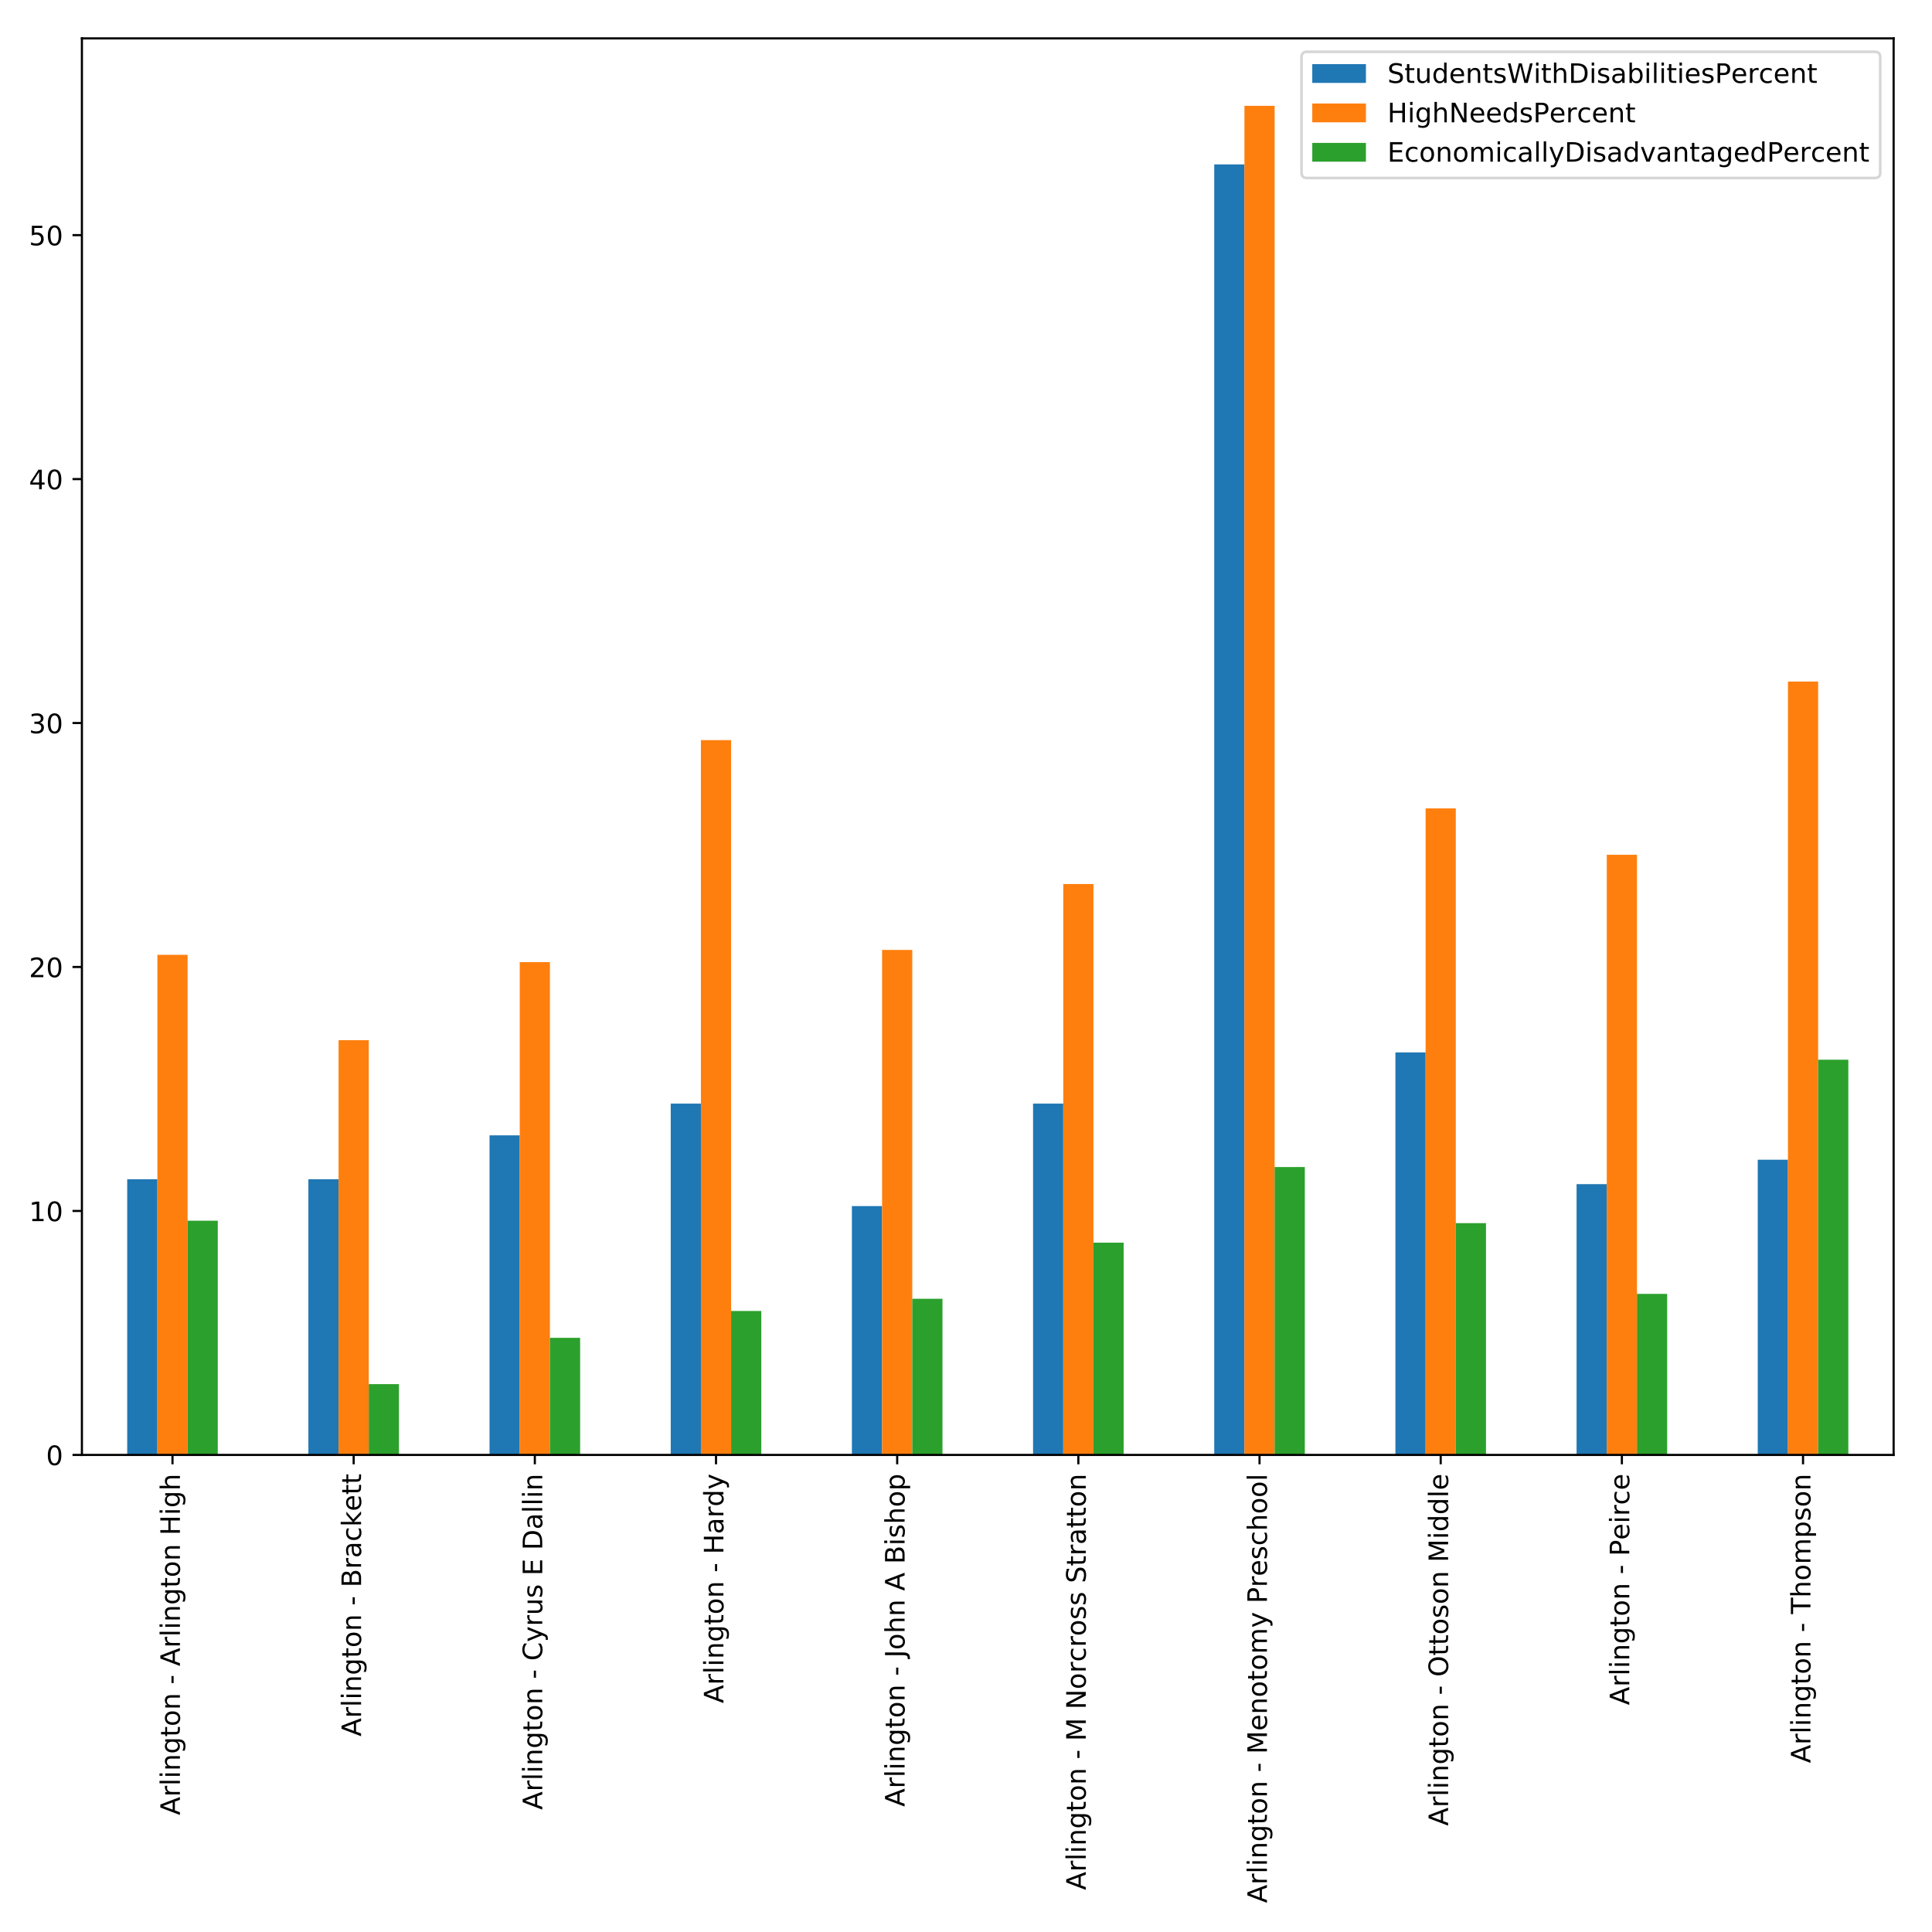 <?xml version="1.0" encoding="utf-8" standalone="no"?>
<!DOCTYPE svg PUBLIC "-//W3C//DTD SVG 1.1//EN"
  "http://www.w3.org/Graphics/SVG/1.1/DTD/svg11.dtd">
<!-- Created with matplotlib (http://matplotlib.org/) -->
<svg height="720pt" version="1.1" viewBox="0 0 720 720" width="720pt" xmlns="http://www.w3.org/2000/svg" xmlns:xlink="http://www.w3.org/1999/xlink">
 <defs>
  <style type="text/css">
*{stroke-linecap:butt;stroke-linejoin:round;}
  </style>
 </defs>
 <g id="figure_1">
  <g id="patch_1">
   <path d="M 0 720 
L 720 720 
L 720 0 
L 0 0 
z
" style="fill:#ffffff;"/>
  </g>
  <g id="axes_1">
   <g id="patch_2">
    <path d="M 30.525 542.202 
L 705.7 542.202 
L 705.7 14.3 
L 30.525 14.3 
z
" style="fill:#ffffff;"/>
   </g>
   <g id="patch_3">
    <path clip-path="url(#pf869b3a98c)" d="M 47.404 542.202 
L 58.657 542.202 
L 58.657 439.467 
L 47.404 439.467 
z
" style="fill:#1f77b4;"/>
   </g>
   <g id="patch_4">
    <path clip-path="url(#pf869b3a98c)" d="M 114.922 542.202 
L 126.175 542.202 
L 126.175 439.467 
L 114.922 439.467 
z
" style="fill:#1f77b4;"/>
   </g>
   <g id="patch_5">
    <path clip-path="url(#pf869b3a98c)" d="M 182.439 542.202 
L 193.692 542.202 
L 193.692 423.102 
L 182.439 423.102 
z
" style="fill:#1f77b4;"/>
   </g>
   <g id="patch_6">
    <path clip-path="url(#pf869b3a98c)" d="M 249.957 542.202 
L 261.21 542.202 
L 261.21 411.283 
L 249.957 411.283 
z
" style="fill:#1f77b4;"/>
   </g>
   <g id="patch_7">
    <path clip-path="url(#pf869b3a98c)" d="M 317.474 542.202 
L 328.727 542.202 
L 328.727 449.468 
L 317.474 449.468 
z
" style="fill:#1f77b4;"/>
   </g>
   <g id="patch_8">
    <path clip-path="url(#pf869b3a98c)" d="M 384.992 542.202 
L 396.245 542.202 
L 396.245 411.283 
L 384.992 411.283 
z
" style="fill:#1f77b4;"/>
   </g>
   <g id="patch_9">
    <path clip-path="url(#pf869b3a98c)" d="M 452.509 542.202 
L 463.762 542.202 
L 463.762 61.258 
L 452.509 61.258 
z
" style="fill:#1f77b4;"/>
   </g>
   <g id="patch_10">
    <path clip-path="url(#pf869b3a98c)" d="M 520.027 542.202 
L 531.28 542.202 
L 531.28 392.191 
L 520.027 392.191 
z
" style="fill:#1f77b4;"/>
   </g>
   <g id="patch_11">
    <path clip-path="url(#pf869b3a98c)" d="M 587.544 542.202 
L 598.797 542.202 
L 598.797 441.285 
L 587.544 441.285 
z
" style="fill:#1f77b4;"/>
   </g>
   <g id="patch_12">
    <path clip-path="url(#pf869b3a98c)" d="M 655.062 542.202 
L 666.315 542.202 
L 666.315 432.194 
L 655.062 432.194 
z
" style="fill:#1f77b4;"/>
   </g>
   <g id="patch_13">
    <path clip-path="url(#pf869b3a98c)" d="M 58.657 542.202 
L 69.91 542.202 
L 69.91 355.825 
L 58.657 355.825 
z
" style="fill:#ff7f0e;"/>
   </g>
   <g id="patch_14">
    <path clip-path="url(#pf869b3a98c)" d="M 126.175 542.202 
L 137.428 542.202 
L 137.428 387.645 
L 126.175 387.645 
z
" style="fill:#ff7f0e;"/>
   </g>
   <g id="patch_15">
    <path clip-path="url(#pf869b3a98c)" d="M 193.692 542.202 
L 204.945 542.202 
L 204.945 358.552 
L 193.692 358.552 
z
" style="fill:#ff7f0e;"/>
   </g>
   <g id="patch_16">
    <path clip-path="url(#pf869b3a98c)" d="M 261.21 542.202 
L 272.463 542.202 
L 272.463 275.819 
L 261.21 275.819 
z
" style="fill:#ff7f0e;"/>
   </g>
   <g id="patch_17">
    <path clip-path="url(#pf869b3a98c)" d="M 328.727 542.202 
L 339.98 542.202 
L 339.98 354.006 
L 328.727 354.006 
z
" style="fill:#ff7f0e;"/>
   </g>
   <g id="patch_18">
    <path clip-path="url(#pf869b3a98c)" d="M 396.245 542.202 
L 407.498 542.202 
L 407.498 329.459 
L 396.245 329.459 
z
" style="fill:#ff7f0e;"/>
   </g>
   <g id="patch_19">
    <path clip-path="url(#pf869b3a98c)" d="M 463.762 542.202 
L 475.015 542.202 
L 475.015 39.438 
L 463.762 39.438 
z
" style="fill:#ff7f0e;"/>
   </g>
   <g id="patch_20">
    <path clip-path="url(#pf869b3a98c)" d="M 531.28 542.202 
L 542.533 542.202 
L 542.533 301.275 
L 531.28 301.275 
z
" style="fill:#ff7f0e;"/>
   </g>
   <g id="patch_21">
    <path clip-path="url(#pf869b3a98c)" d="M 598.797 542.202 
L 610.05 542.202 
L 610.05 318.549 
L 598.797 318.549 
z
" style="fill:#ff7f0e;"/>
   </g>
   <g id="patch_22">
    <path clip-path="url(#pf869b3a98c)" d="M 666.315 542.202 
L 677.568 542.202 
L 677.568 253.999 
L 666.315 253.999 
z
" style="fill:#ff7f0e;"/>
   </g>
   <g id="patch_23">
    <path clip-path="url(#pf869b3a98c)" d="M 69.91 542.202 
L 81.163 542.202 
L 81.163 454.923 
L 69.91 454.923 
z
" style="fill:#2ca02c;"/>
   </g>
   <g id="patch_24">
    <path clip-path="url(#pf869b3a98c)" d="M 137.428 542.202 
L 148.681 542.202 
L 148.681 515.836 
L 137.428 515.836 
z
" style="fill:#2ca02c;"/>
   </g>
   <g id="patch_25">
    <path clip-path="url(#pf869b3a98c)" d="M 204.945 542.202 
L 216.198 542.202 
L 216.198 498.562 
L 204.945 498.562 
z
" style="fill:#2ca02c;"/>
   </g>
   <g id="patch_26">
    <path clip-path="url(#pf869b3a98c)" d="M 272.463 542.202 
L 283.716 542.202 
L 283.716 488.561 
L 272.463 488.561 
z
" style="fill:#2ca02c;"/>
   </g>
   <g id="patch_27">
    <path clip-path="url(#pf869b3a98c)" d="M 339.98 542.202 
L 351.233 542.202 
L 351.233 484.016 
L 339.98 484.016 
z
" style="fill:#2ca02c;"/>
   </g>
   <g id="patch_28">
    <path clip-path="url(#pf869b3a98c)" d="M 407.498 542.202 
L 418.751 542.202 
L 418.751 463.105 
L 407.498 463.105 
z
" style="fill:#2ca02c;"/>
   </g>
   <g id="patch_29">
    <path clip-path="url(#pf869b3a98c)" d="M 475.015 542.202 
L 486.268 542.202 
L 486.268 434.921 
L 475.015 434.921 
z
" style="fill:#2ca02c;"/>
   </g>
   <g id="patch_30">
    <path clip-path="url(#pf869b3a98c)" d="M 542.533 542.202 
L 553.786 542.202 
L 553.786 455.832 
L 542.533 455.832 
z
" style="fill:#2ca02c;"/>
   </g>
   <g id="patch_31">
    <path clip-path="url(#pf869b3a98c)" d="M 610.05 542.202 
L 621.303 542.202 
L 621.303 482.197 
L 610.05 482.197 
z
" style="fill:#2ca02c;"/>
   </g>
   <g id="patch_32">
    <path clip-path="url(#pf869b3a98c)" d="M 677.568 542.202 
L 688.821 542.202 
L 688.821 394.918 
L 677.568 394.918 
z
" style="fill:#2ca02c;"/>
   </g>
   <g id="matplotlib.axis_1">
    <g id="xtick_1">
     <g id="line2d_1">
      <defs>
       <path d="M 0 0 
L 0 3.5 
" id="m3680eef6d9" style="stroke:#000000;stroke-width:0.8;"/>
      </defs>
      <g>
       <use style="stroke:#000000;stroke-width:0.8;" x="64.284" xlink:href="#m3680eef6d9" y="542.202"/>
      </g>
     </g>
     <g id="text_1">
      <!-- Arlington - Arlington High -->
      <defs>
       <path d="M 34.188 63.188 
L 20.797 26.906 
L 47.609 26.906 
z
M 28.609 72.906 
L 39.797 72.906 
L 67.578 0 
L 57.328 0 
L 50.688 18.703 
L 17.828 18.703 
L 11.188 0 
L 0.781 0 
z
" id="DejaVuSans-41"/>
       <path d="M 41.109 46.297 
Q 39.594 47.172 37.812 47.578 
Q 36.031 48 33.891 48 
Q 26.266 48 22.188 43.047 
Q 18.109 38.094 18.109 28.812 
L 18.109 0 
L 9.078 0 
L 9.078 54.688 
L 18.109 54.688 
L 18.109 46.188 
Q 20.953 51.172 25.484 53.578 
Q 30.031 56 36.531 56 
Q 37.453 56 38.578 55.875 
Q 39.703 55.766 41.062 55.516 
z
" id="DejaVuSans-72"/>
       <path d="M 9.422 75.984 
L 18.406 75.984 
L 18.406 0 
L 9.422 0 
z
" id="DejaVuSans-6c"/>
       <path d="M 9.422 54.688 
L 18.406 54.688 
L 18.406 0 
L 9.422 0 
z
M 9.422 75.984 
L 18.406 75.984 
L 18.406 64.594 
L 9.422 64.594 
z
" id="DejaVuSans-69"/>
       <path d="M 54.891 33.016 
L 54.891 0 
L 45.906 0 
L 45.906 32.719 
Q 45.906 40.484 42.875 44.328 
Q 39.844 48.188 33.797 48.188 
Q 26.516 48.188 22.312 43.547 
Q 18.109 38.922 18.109 30.906 
L 18.109 0 
L 9.078 0 
L 9.078 54.688 
L 18.109 54.688 
L 18.109 46.188 
Q 21.344 51.125 25.703 53.562 
Q 30.078 56 35.797 56 
Q 45.219 56 50.047 50.172 
Q 54.891 44.344 54.891 33.016 
z
" id="DejaVuSans-6e"/>
       <path d="M 45.406 27.984 
Q 45.406 37.75 41.375 43.109 
Q 37.359 48.484 30.078 48.484 
Q 22.859 48.484 18.828 43.109 
Q 14.797 37.75 14.797 27.984 
Q 14.797 18.266 18.828 12.891 
Q 22.859 7.516 30.078 7.516 
Q 37.359 7.516 41.375 12.891 
Q 45.406 18.266 45.406 27.984 
z
M 54.391 6.781 
Q 54.391 -7.172 48.188 -13.984 
Q 42 -20.797 29.203 -20.797 
Q 24.469 -20.797 20.266 -20.094 
Q 16.062 -19.391 12.109 -17.922 
L 12.109 -9.188 
Q 16.062 -11.328 19.922 -12.344 
Q 23.781 -13.375 27.781 -13.375 
Q 36.625 -13.375 41.016 -8.766 
Q 45.406 -4.156 45.406 5.172 
L 45.406 9.625 
Q 42.625 4.781 38.281 2.391 
Q 33.938 0 27.875 0 
Q 17.828 0 11.672 7.656 
Q 5.516 15.328 5.516 27.984 
Q 5.516 40.672 11.672 48.328 
Q 17.828 56 27.875 56 
Q 33.938 56 38.281 53.609 
Q 42.625 51.219 45.406 46.391 
L 45.406 54.688 
L 54.391 54.688 
z
" id="DejaVuSans-67"/>
       <path d="M 18.312 70.219 
L 18.312 54.688 
L 36.812 54.688 
L 36.812 47.703 
L 18.312 47.703 
L 18.312 18.016 
Q 18.312 11.328 20.141 9.422 
Q 21.969 7.516 27.594 7.516 
L 36.812 7.516 
L 36.812 0 
L 27.594 0 
Q 17.188 0 13.234 3.875 
Q 9.281 7.766 9.281 18.016 
L 9.281 47.703 
L 2.688 47.703 
L 2.688 54.688 
L 9.281 54.688 
L 9.281 70.219 
z
" id="DejaVuSans-74"/>
       <path d="M 30.609 48.391 
Q 23.391 48.391 19.188 42.75 
Q 14.984 37.109 14.984 27.297 
Q 14.984 17.484 19.156 11.844 
Q 23.344 6.203 30.609 6.203 
Q 37.797 6.203 41.984 11.859 
Q 46.188 17.531 46.188 27.297 
Q 46.188 37.016 41.984 42.703 
Q 37.797 48.391 30.609 48.391 
z
M 30.609 56 
Q 42.328 56 49.016 48.375 
Q 55.719 40.766 55.719 27.297 
Q 55.719 13.875 49.016 6.219 
Q 42.328 -1.422 30.609 -1.422 
Q 18.844 -1.422 12.172 6.219 
Q 5.516 13.875 5.516 27.297 
Q 5.516 40.766 12.172 48.375 
Q 18.844 56 30.609 56 
z
" id="DejaVuSans-6f"/>
       <path id="DejaVuSans-20"/>
       <path d="M 4.891 31.391 
L 31.203 31.391 
L 31.203 23.391 
L 4.891 23.391 
z
" id="DejaVuSans-2d"/>
       <path d="M 9.812 72.906 
L 19.672 72.906 
L 19.672 43.016 
L 55.516 43.016 
L 55.516 72.906 
L 65.375 72.906 
L 65.375 0 
L 55.516 0 
L 55.516 34.719 
L 19.672 34.719 
L 19.672 0 
L 9.812 0 
z
" id="DejaVuSans-48"/>
       <path d="M 54.891 33.016 
L 54.891 0 
L 45.906 0 
L 45.906 32.719 
Q 45.906 40.484 42.875 44.328 
Q 39.844 48.188 33.797 48.188 
Q 26.516 48.188 22.312 43.547 
Q 18.109 38.922 18.109 30.906 
L 18.109 0 
L 9.078 0 
L 9.078 75.984 
L 18.109 75.984 
L 18.109 46.188 
Q 21.344 51.125 25.703 53.562 
Q 30.078 56 35.797 56 
Q 45.219 56 50.047 50.172 
Q 54.891 44.344 54.891 33.016 
z
" id="DejaVuSans-68"/>
      </defs>
      <g transform="translate(67.043 676.469)rotate(-90)scale(0.1 -0.1)">
       <use xlink:href="#DejaVuSans-41"/>
       <use x="68.408" xlink:href="#DejaVuSans-72"/>
       <use x="109.521" xlink:href="#DejaVuSans-6c"/>
       <use x="137.305" xlink:href="#DejaVuSans-69"/>
       <use x="165.088" xlink:href="#DejaVuSans-6e"/>
       <use x="228.467" xlink:href="#DejaVuSans-67"/>
       <use x="291.943" xlink:href="#DejaVuSans-74"/>
       <use x="331.152" xlink:href="#DejaVuSans-6f"/>
       <use x="392.334" xlink:href="#DejaVuSans-6e"/>
       <use x="455.713" xlink:href="#DejaVuSans-20"/>
       <use x="487.5" xlink:href="#DejaVuSans-2d"/>
       <use x="523.584" xlink:href="#DejaVuSans-20"/>
       <use x="555.371" xlink:href="#DejaVuSans-41"/>
       <use x="623.779" xlink:href="#DejaVuSans-72"/>
       <use x="664.893" xlink:href="#DejaVuSans-6c"/>
       <use x="692.676" xlink:href="#DejaVuSans-69"/>
       <use x="720.459" xlink:href="#DejaVuSans-6e"/>
       <use x="783.838" xlink:href="#DejaVuSans-67"/>
       <use x="847.314" xlink:href="#DejaVuSans-74"/>
       <use x="886.523" xlink:href="#DejaVuSans-6f"/>
       <use x="947.705" xlink:href="#DejaVuSans-6e"/>
       <use x="1011.084" xlink:href="#DejaVuSans-20"/>
       <use x="1042.871" xlink:href="#DejaVuSans-48"/>
       <use x="1118.066" xlink:href="#DejaVuSans-69"/>
       <use x="1145.85" xlink:href="#DejaVuSans-67"/>
       <use x="1209.326" xlink:href="#DejaVuSans-68"/>
      </g>
     </g>
    </g>
    <g id="xtick_2">
     <g id="line2d_2">
      <g>
       <use style="stroke:#000000;stroke-width:0.8;" x="131.801" xlink:href="#m3680eef6d9" y="542.202"/>
      </g>
     </g>
     <g id="text_2">
      <!-- Arlington - Brackett -->
      <defs>
       <path d="M 19.672 34.812 
L 19.672 8.109 
L 35.5 8.109 
Q 43.453 8.109 47.281 11.406 
Q 51.125 14.703 51.125 21.484 
Q 51.125 28.328 47.281 31.562 
Q 43.453 34.812 35.5 34.812 
z
M 19.672 64.797 
L 19.672 42.828 
L 34.281 42.828 
Q 41.5 42.828 45.031 45.531 
Q 48.578 48.25 48.578 53.812 
Q 48.578 59.328 45.031 62.062 
Q 41.5 64.797 34.281 64.797 
z
M 9.812 72.906 
L 35.016 72.906 
Q 46.297 72.906 52.391 68.219 
Q 58.5 63.531 58.5 54.891 
Q 58.5 48.188 55.375 44.234 
Q 52.25 40.281 46.188 39.312 
Q 53.469 37.75 57.5 32.781 
Q 61.531 27.828 61.531 20.406 
Q 61.531 10.641 54.891 5.312 
Q 48.25 0 35.984 0 
L 9.812 0 
z
" id="DejaVuSans-42"/>
       <path d="M 34.281 27.484 
Q 23.391 27.484 19.188 25 
Q 14.984 22.516 14.984 16.5 
Q 14.984 11.719 18.141 8.906 
Q 21.297 6.109 26.703 6.109 
Q 34.188 6.109 38.703 11.406 
Q 43.219 16.703 43.219 25.484 
L 43.219 27.484 
z
M 52.203 31.203 
L 52.203 0 
L 43.219 0 
L 43.219 8.297 
Q 40.141 3.328 35.547 0.953 
Q 30.953 -1.422 24.312 -1.422 
Q 15.922 -1.422 10.953 3.297 
Q 6 8.016 6 15.922 
Q 6 25.141 12.172 29.828 
Q 18.359 34.516 30.609 34.516 
L 43.219 34.516 
L 43.219 35.406 
Q 43.219 41.609 39.141 45 
Q 35.062 48.391 27.688 48.391 
Q 23 48.391 18.547 47.266 
Q 14.109 46.141 10.016 43.891 
L 10.016 52.203 
Q 14.938 54.109 19.578 55.047 
Q 24.219 56 28.609 56 
Q 40.484 56 46.344 49.844 
Q 52.203 43.703 52.203 31.203 
z
" id="DejaVuSans-61"/>
       <path d="M 48.781 52.594 
L 48.781 44.188 
Q 44.969 46.297 41.141 47.344 
Q 37.312 48.391 33.406 48.391 
Q 24.656 48.391 19.812 42.844 
Q 14.984 37.312 14.984 27.297 
Q 14.984 17.281 19.812 11.734 
Q 24.656 6.203 33.406 6.203 
Q 37.312 6.203 41.141 7.25 
Q 44.969 8.297 48.781 10.406 
L 48.781 2.094 
Q 45.016 0.344 40.984 -0.531 
Q 36.969 -1.422 32.422 -1.422 
Q 20.062 -1.422 12.781 6.344 
Q 5.516 14.109 5.516 27.297 
Q 5.516 40.672 12.859 48.328 
Q 20.219 56 33.016 56 
Q 37.156 56 41.109 55.141 
Q 45.062 54.297 48.781 52.594 
z
" id="DejaVuSans-63"/>
       <path d="M 9.078 75.984 
L 18.109 75.984 
L 18.109 31.109 
L 44.922 54.688 
L 56.391 54.688 
L 27.391 29.109 
L 57.625 0 
L 45.906 0 
L 18.109 26.703 
L 18.109 0 
L 9.078 0 
z
" id="DejaVuSans-6b"/>
       <path d="M 56.203 29.594 
L 56.203 25.203 
L 14.891 25.203 
Q 15.484 15.922 20.484 11.062 
Q 25.484 6.203 34.422 6.203 
Q 39.594 6.203 44.453 7.469 
Q 49.312 8.734 54.109 11.281 
L 54.109 2.781 
Q 49.266 0.734 44.188 -0.344 
Q 39.109 -1.422 33.891 -1.422 
Q 20.797 -1.422 13.156 6.188 
Q 5.516 13.812 5.516 26.812 
Q 5.516 40.234 12.766 48.109 
Q 20.016 56 32.328 56 
Q 43.359 56 49.781 48.891 
Q 56.203 41.797 56.203 29.594 
z
M 47.219 32.234 
Q 47.125 39.594 43.094 43.984 
Q 39.062 48.391 32.422 48.391 
Q 24.906 48.391 20.391 44.141 
Q 15.875 39.891 15.188 32.172 
z
" id="DejaVuSans-65"/>
      </defs>
      <g transform="translate(134.561 647.114)rotate(-90)scale(0.1 -0.1)">
       <use xlink:href="#DejaVuSans-41"/>
       <use x="68.408" xlink:href="#DejaVuSans-72"/>
       <use x="109.521" xlink:href="#DejaVuSans-6c"/>
       <use x="137.305" xlink:href="#DejaVuSans-69"/>
       <use x="165.088" xlink:href="#DejaVuSans-6e"/>
       <use x="228.467" xlink:href="#DejaVuSans-67"/>
       <use x="291.943" xlink:href="#DejaVuSans-74"/>
       <use x="331.152" xlink:href="#DejaVuSans-6f"/>
       <use x="392.334" xlink:href="#DejaVuSans-6e"/>
       <use x="455.713" xlink:href="#DejaVuSans-20"/>
       <use x="487.5" xlink:href="#DejaVuSans-2d"/>
       <use x="523.584" xlink:href="#DejaVuSans-20"/>
       <use x="555.371" xlink:href="#DejaVuSans-42"/>
       <use x="623.975" xlink:href="#DejaVuSans-72"/>
       <use x="665.088" xlink:href="#DejaVuSans-61"/>
       <use x="726.367" xlink:href="#DejaVuSans-63"/>
       <use x="781.348" xlink:href="#DejaVuSans-6b"/>
       <use x="839.211" xlink:href="#DejaVuSans-65"/>
       <use x="900.734" xlink:href="#DejaVuSans-74"/>
       <use x="939.943" xlink:href="#DejaVuSans-74"/>
      </g>
     </g>
    </g>
    <g id="xtick_3">
     <g id="line2d_3">
      <g>
       <use style="stroke:#000000;stroke-width:0.8;" x="199.319" xlink:href="#m3680eef6d9" y="542.202"/>
      </g>
     </g>
     <g id="text_3">
      <!-- Arlington - Cyrus E Dallin -->
      <defs>
       <path d="M 64.406 67.281 
L 64.406 56.891 
Q 59.422 61.531 53.781 63.812 
Q 48.141 66.109 41.797 66.109 
Q 29.297 66.109 22.656 58.469 
Q 16.016 50.828 16.016 36.375 
Q 16.016 21.969 22.656 14.328 
Q 29.297 6.688 41.797 6.688 
Q 48.141 6.688 53.781 8.984 
Q 59.422 11.281 64.406 15.922 
L 64.406 5.609 
Q 59.234 2.094 53.438 0.328 
Q 47.656 -1.422 41.219 -1.422 
Q 24.656 -1.422 15.125 8.703 
Q 5.609 18.844 5.609 36.375 
Q 5.609 53.953 15.125 64.078 
Q 24.656 74.219 41.219 74.219 
Q 47.75 74.219 53.531 72.484 
Q 59.328 70.75 64.406 67.281 
z
" id="DejaVuSans-43"/>
       <path d="M 32.172 -5.078 
Q 28.375 -14.844 24.75 -17.812 
Q 21.141 -20.797 15.094 -20.797 
L 7.906 -20.797 
L 7.906 -13.281 
L 13.188 -13.281 
Q 16.891 -13.281 18.938 -11.516 
Q 21 -9.766 23.484 -3.219 
L 25.094 0.875 
L 2.984 54.688 
L 12.5 54.688 
L 29.594 11.922 
L 46.688 54.688 
L 56.203 54.688 
z
" id="DejaVuSans-79"/>
       <path d="M 8.5 21.578 
L 8.5 54.688 
L 17.484 54.688 
L 17.484 21.922 
Q 17.484 14.156 20.5 10.266 
Q 23.531 6.391 29.594 6.391 
Q 36.859 6.391 41.078 11.031 
Q 45.312 15.672 45.312 23.688 
L 45.312 54.688 
L 54.297 54.688 
L 54.297 0 
L 45.312 0 
L 45.312 8.406 
Q 42.047 3.422 37.719 1 
Q 33.406 -1.422 27.688 -1.422 
Q 18.266 -1.422 13.375 4.438 
Q 8.5 10.297 8.5 21.578 
z
M 31.109 56 
z
" id="DejaVuSans-75"/>
       <path d="M 44.281 53.078 
L 44.281 44.578 
Q 40.484 46.531 36.375 47.5 
Q 32.281 48.484 27.875 48.484 
Q 21.188 48.484 17.844 46.438 
Q 14.5 44.391 14.5 40.281 
Q 14.5 37.156 16.891 35.375 
Q 19.281 33.594 26.516 31.984 
L 29.594 31.297 
Q 39.156 29.25 43.188 25.516 
Q 47.219 21.781 47.219 15.094 
Q 47.219 7.469 41.188 3.016 
Q 35.156 -1.422 24.609 -1.422 
Q 20.219 -1.422 15.453 -0.562 
Q 10.688 0.297 5.422 2 
L 5.422 11.281 
Q 10.406 8.688 15.234 7.391 
Q 20.062 6.109 24.812 6.109 
Q 31.156 6.109 34.562 8.281 
Q 37.984 10.453 37.984 14.406 
Q 37.984 18.062 35.516 20.016 
Q 33.062 21.969 24.703 23.781 
L 21.578 24.516 
Q 13.234 26.266 9.516 29.906 
Q 5.812 33.547 5.812 39.891 
Q 5.812 47.609 11.281 51.797 
Q 16.75 56 26.812 56 
Q 31.781 56 36.172 55.266 
Q 40.578 54.547 44.281 53.078 
z
" id="DejaVuSans-73"/>
       <path d="M 9.812 72.906 
L 55.906 72.906 
L 55.906 64.594 
L 19.672 64.594 
L 19.672 43.016 
L 54.391 43.016 
L 54.391 34.719 
L 19.672 34.719 
L 19.672 8.297 
L 56.781 8.297 
L 56.781 0 
L 9.812 0 
z
" id="DejaVuSans-45"/>
       <path d="M 19.672 64.797 
L 19.672 8.109 
L 31.594 8.109 
Q 46.688 8.109 53.688 14.938 
Q 60.688 21.781 60.688 36.531 
Q 60.688 51.172 53.688 57.984 
Q 46.688 64.797 31.594 64.797 
z
M 9.812 72.906 
L 30.078 72.906 
Q 51.266 72.906 61.172 64.094 
Q 71.094 55.281 71.094 36.531 
Q 71.094 17.672 61.125 8.828 
Q 51.172 0 30.078 0 
L 9.812 0 
z
" id="DejaVuSans-44"/>
      </defs>
      <g transform="translate(202.078 674.47)rotate(-90)scale(0.1 -0.1)">
       <use xlink:href="#DejaVuSans-41"/>
       <use x="68.408" xlink:href="#DejaVuSans-72"/>
       <use x="109.521" xlink:href="#DejaVuSans-6c"/>
       <use x="137.305" xlink:href="#DejaVuSans-69"/>
       <use x="165.088" xlink:href="#DejaVuSans-6e"/>
       <use x="228.467" xlink:href="#DejaVuSans-67"/>
       <use x="291.943" xlink:href="#DejaVuSans-74"/>
       <use x="331.152" xlink:href="#DejaVuSans-6f"/>
       <use x="392.334" xlink:href="#DejaVuSans-6e"/>
       <use x="455.713" xlink:href="#DejaVuSans-20"/>
       <use x="487.5" xlink:href="#DejaVuSans-2d"/>
       <use x="523.584" xlink:href="#DejaVuSans-20"/>
       <use x="555.371" xlink:href="#DejaVuSans-43"/>
       <use x="625.195" xlink:href="#DejaVuSans-79"/>
       <use x="684.375" xlink:href="#DejaVuSans-72"/>
       <use x="725.488" xlink:href="#DejaVuSans-75"/>
       <use x="788.867" xlink:href="#DejaVuSans-73"/>
       <use x="840.967" xlink:href="#DejaVuSans-20"/>
       <use x="872.754" xlink:href="#DejaVuSans-45"/>
       <use x="935.938" xlink:href="#DejaVuSans-20"/>
       <use x="967.725" xlink:href="#DejaVuSans-44"/>
       <use x="1044.727" xlink:href="#DejaVuSans-61"/>
       <use x="1106.006" xlink:href="#DejaVuSans-6c"/>
       <use x="1133.789" xlink:href="#DejaVuSans-6c"/>
       <use x="1161.572" xlink:href="#DejaVuSans-69"/>
       <use x="1189.355" xlink:href="#DejaVuSans-6e"/>
      </g>
     </g>
    </g>
    <g id="xtick_4">
     <g id="line2d_4">
      <g>
       <use style="stroke:#000000;stroke-width:0.8;" x="266.836" xlink:href="#m3680eef6d9" y="542.202"/>
      </g>
     </g>
     <g id="text_4">
      <!-- Arlington - Hardy -->
      <defs>
       <path d="M 45.406 46.391 
L 45.406 75.984 
L 54.391 75.984 
L 54.391 0 
L 45.406 0 
L 45.406 8.203 
Q 42.578 3.328 38.25 0.953 
Q 33.938 -1.422 27.875 -1.422 
Q 17.969 -1.422 11.734 6.484 
Q 5.516 14.406 5.516 27.297 
Q 5.516 40.188 11.734 48.094 
Q 17.969 56 27.875 56 
Q 33.938 56 38.25 53.625 
Q 42.578 51.266 45.406 46.391 
z
M 14.797 27.297 
Q 14.797 17.391 18.875 11.75 
Q 22.953 6.109 30.078 6.109 
Q 37.203 6.109 41.297 11.75 
Q 45.406 17.391 45.406 27.297 
Q 45.406 37.203 41.297 42.844 
Q 37.203 48.484 30.078 48.484 
Q 22.953 48.484 18.875 42.844 
Q 14.797 37.203 14.797 27.297 
z
" id="DejaVuSans-64"/>
      </defs>
      <g transform="translate(269.596 634.761)rotate(-90)scale(0.1 -0.1)">
       <use xlink:href="#DejaVuSans-41"/>
       <use x="68.408" xlink:href="#DejaVuSans-72"/>
       <use x="109.521" xlink:href="#DejaVuSans-6c"/>
       <use x="137.305" xlink:href="#DejaVuSans-69"/>
       <use x="165.088" xlink:href="#DejaVuSans-6e"/>
       <use x="228.467" xlink:href="#DejaVuSans-67"/>
       <use x="291.943" xlink:href="#DejaVuSans-74"/>
       <use x="331.152" xlink:href="#DejaVuSans-6f"/>
       <use x="392.334" xlink:href="#DejaVuSans-6e"/>
       <use x="455.713" xlink:href="#DejaVuSans-20"/>
       <use x="487.5" xlink:href="#DejaVuSans-2d"/>
       <use x="523.584" xlink:href="#DejaVuSans-20"/>
       <use x="555.371" xlink:href="#DejaVuSans-48"/>
       <use x="630.566" xlink:href="#DejaVuSans-61"/>
       <use x="691.846" xlink:href="#DejaVuSans-72"/>
       <use x="732.943" xlink:href="#DejaVuSans-64"/>
       <use x="796.42" xlink:href="#DejaVuSans-79"/>
      </g>
     </g>
    </g>
    <g id="xtick_5">
     <g id="line2d_5">
      <g>
       <use style="stroke:#000000;stroke-width:0.8;" x="334.354" xlink:href="#m3680eef6d9" y="542.202"/>
      </g>
     </g>
     <g id="text_5">
      <!-- Arlington - John A Bishop -->
      <defs>
       <path d="M 9.812 72.906 
L 19.672 72.906 
L 19.672 5.078 
Q 19.672 -8.109 14.672 -14.062 
Q 9.672 -20.016 -1.422 -20.016 
L -5.172 -20.016 
L -5.172 -11.719 
L -2.094 -11.719 
Q 4.438 -11.719 7.125 -8.047 
Q 9.812 -4.391 9.812 5.078 
z
" id="DejaVuSans-4a"/>
       <path d="M 18.109 8.203 
L 18.109 -20.797 
L 9.078 -20.797 
L 9.078 54.688 
L 18.109 54.688 
L 18.109 46.391 
Q 20.953 51.266 25.266 53.625 
Q 29.594 56 35.594 56 
Q 45.562 56 51.781 48.094 
Q 58.016 40.188 58.016 27.297 
Q 58.016 14.406 51.781 6.484 
Q 45.562 -1.422 35.594 -1.422 
Q 29.594 -1.422 25.266 0.953 
Q 20.953 3.328 18.109 8.203 
z
M 48.688 27.297 
Q 48.688 37.203 44.609 42.844 
Q 40.531 48.484 33.406 48.484 
Q 26.266 48.484 22.188 42.844 
Q 18.109 37.203 18.109 27.297 
Q 18.109 17.391 22.188 11.75 
Q 26.266 6.109 33.406 6.109 
Q 40.531 6.109 44.609 11.75 
Q 48.688 17.391 48.688 27.297 
z
" id="DejaVuSans-70"/>
      </defs>
      <g transform="translate(337.113 673.33)rotate(-90)scale(0.1 -0.1)">
       <use xlink:href="#DejaVuSans-41"/>
       <use x="68.408" xlink:href="#DejaVuSans-72"/>
       <use x="109.521" xlink:href="#DejaVuSans-6c"/>
       <use x="137.305" xlink:href="#DejaVuSans-69"/>
       <use x="165.088" xlink:href="#DejaVuSans-6e"/>
       <use x="228.467" xlink:href="#DejaVuSans-67"/>
       <use x="291.943" xlink:href="#DejaVuSans-74"/>
       <use x="331.152" xlink:href="#DejaVuSans-6f"/>
       <use x="392.334" xlink:href="#DejaVuSans-6e"/>
       <use x="455.713" xlink:href="#DejaVuSans-20"/>
       <use x="487.5" xlink:href="#DejaVuSans-2d"/>
       <use x="523.584" xlink:href="#DejaVuSans-20"/>
       <use x="555.371" xlink:href="#DejaVuSans-4a"/>
       <use x="584.863" xlink:href="#DejaVuSans-6f"/>
       <use x="646.045" xlink:href="#DejaVuSans-68"/>
       <use x="709.424" xlink:href="#DejaVuSans-6e"/>
       <use x="772.803" xlink:href="#DejaVuSans-20"/>
       <use x="804.59" xlink:href="#DejaVuSans-41"/>
       <use x="872.998" xlink:href="#DejaVuSans-20"/>
       <use x="904.785" xlink:href="#DejaVuSans-42"/>
       <use x="973.389" xlink:href="#DejaVuSans-69"/>
       <use x="1001.172" xlink:href="#DejaVuSans-73"/>
       <use x="1053.271" xlink:href="#DejaVuSans-68"/>
       <use x="1116.65" xlink:href="#DejaVuSans-6f"/>
       <use x="1177.832" xlink:href="#DejaVuSans-70"/>
      </g>
     </g>
    </g>
    <g id="xtick_6">
     <g id="line2d_6">
      <g>
       <use style="stroke:#000000;stroke-width:0.8;" x="401.871" xlink:href="#m3680eef6d9" y="542.202"/>
      </g>
     </g>
     <g id="text_6">
      <!-- Arlington - M Norcross Stratton -->
      <defs>
       <path d="M 9.812 72.906 
L 24.516 72.906 
L 43.109 23.297 
L 61.812 72.906 
L 76.516 72.906 
L 76.516 0 
L 66.891 0 
L 66.891 64.016 
L 48.094 14.016 
L 38.188 14.016 
L 19.391 64.016 
L 19.391 0 
L 9.812 0 
z
" id="DejaVuSans-4d"/>
       <path d="M 9.812 72.906 
L 23.094 72.906 
L 55.422 11.922 
L 55.422 72.906 
L 64.984 72.906 
L 64.984 0 
L 51.703 0 
L 19.391 60.984 
L 19.391 0 
L 9.812 0 
z
" id="DejaVuSans-4e"/>
       <path d="M 53.516 70.516 
L 53.516 60.891 
Q 47.906 63.578 42.922 64.891 
Q 37.938 66.219 33.297 66.219 
Q 25.25 66.219 20.875 63.094 
Q 16.5 59.969 16.5 54.203 
Q 16.5 49.359 19.406 46.891 
Q 22.312 44.438 30.422 42.922 
L 36.375 41.703 
Q 47.406 39.594 52.656 34.297 
Q 57.906 29 57.906 20.125 
Q 57.906 9.516 50.797 4.047 
Q 43.703 -1.422 29.984 -1.422 
Q 24.812 -1.422 18.969 -0.25 
Q 13.141 0.922 6.891 3.219 
L 6.891 13.375 
Q 12.891 10.016 18.656 8.297 
Q 24.422 6.594 29.984 6.594 
Q 38.422 6.594 43.016 9.906 
Q 47.609 13.234 47.609 19.391 
Q 47.609 24.75 44.312 27.781 
Q 41.016 30.812 33.5 32.328 
L 27.484 33.5 
Q 16.453 35.688 11.516 40.375 
Q 6.594 45.062 6.594 53.422 
Q 6.594 63.094 13.406 68.656 
Q 20.219 74.219 32.172 74.219 
Q 37.312 74.219 42.625 73.281 
Q 47.953 72.359 53.516 70.516 
z
" id="DejaVuSans-53"/>
      </defs>
      <g transform="translate(404.631 704.377)rotate(-90)scale(0.1 -0.1)">
       <use xlink:href="#DejaVuSans-41"/>
       <use x="68.408" xlink:href="#DejaVuSans-72"/>
       <use x="109.521" xlink:href="#DejaVuSans-6c"/>
       <use x="137.305" xlink:href="#DejaVuSans-69"/>
       <use x="165.088" xlink:href="#DejaVuSans-6e"/>
       <use x="228.467" xlink:href="#DejaVuSans-67"/>
       <use x="291.943" xlink:href="#DejaVuSans-74"/>
       <use x="331.152" xlink:href="#DejaVuSans-6f"/>
       <use x="392.334" xlink:href="#DejaVuSans-6e"/>
       <use x="455.713" xlink:href="#DejaVuSans-20"/>
       <use x="487.5" xlink:href="#DejaVuSans-2d"/>
       <use x="523.584" xlink:href="#DejaVuSans-20"/>
       <use x="555.371" xlink:href="#DejaVuSans-4d"/>
       <use x="641.65" xlink:href="#DejaVuSans-20"/>
       <use x="673.438" xlink:href="#DejaVuSans-4e"/>
       <use x="748.242" xlink:href="#DejaVuSans-6f"/>
       <use x="809.424" xlink:href="#DejaVuSans-72"/>
       <use x="850.506" xlink:href="#DejaVuSans-63"/>
       <use x="905.486" xlink:href="#DejaVuSans-72"/>
       <use x="946.568" xlink:href="#DejaVuSans-6f"/>
       <use x="1007.75" xlink:href="#DejaVuSans-73"/>
       <use x="1059.85" xlink:href="#DejaVuSans-73"/>
       <use x="1111.949" xlink:href="#DejaVuSans-20"/>
       <use x="1143.736" xlink:href="#DejaVuSans-53"/>
       <use x="1207.213" xlink:href="#DejaVuSans-74"/>
       <use x="1246.422" xlink:href="#DejaVuSans-72"/>
       <use x="1287.535" xlink:href="#DejaVuSans-61"/>
       <use x="1348.814" xlink:href="#DejaVuSans-74"/>
       <use x="1388.023" xlink:href="#DejaVuSans-74"/>
       <use x="1427.232" xlink:href="#DejaVuSans-6f"/>
       <use x="1488.414" xlink:href="#DejaVuSans-6e"/>
      </g>
     </g>
    </g>
    <g id="xtick_7">
     <g id="line2d_7">
      <g>
       <use style="stroke:#000000;stroke-width:0.8;" x="469.389" xlink:href="#m3680eef6d9" y="542.202"/>
      </g>
     </g>
     <g id="text_7">
      <!-- Arlington - Menotomy Preschool -->
      <defs>
       <path d="M 52 44.188 
Q 55.375 50.25 60.062 53.125 
Q 64.75 56 71.094 56 
Q 79.641 56 84.281 50.016 
Q 88.922 44.047 88.922 33.016 
L 88.922 0 
L 79.891 0 
L 79.891 32.719 
Q 79.891 40.578 77.094 44.375 
Q 74.312 48.188 68.609 48.188 
Q 61.625 48.188 57.562 43.547 
Q 53.516 38.922 53.516 30.906 
L 53.516 0 
L 44.484 0 
L 44.484 32.719 
Q 44.484 40.625 41.703 44.406 
Q 38.922 48.188 33.109 48.188 
Q 26.219 48.188 22.156 43.531 
Q 18.109 38.875 18.109 30.906 
L 18.109 0 
L 9.078 0 
L 9.078 54.688 
L 18.109 54.688 
L 18.109 46.188 
Q 21.188 51.219 25.484 53.609 
Q 29.781 56 35.688 56 
Q 41.656 56 45.828 52.969 
Q 50 49.953 52 44.188 
z
" id="DejaVuSans-6d"/>
       <path d="M 19.672 64.797 
L 19.672 37.406 
L 32.078 37.406 
Q 38.969 37.406 42.719 40.969 
Q 46.484 44.531 46.484 51.125 
Q 46.484 57.672 42.719 61.234 
Q 38.969 64.797 32.078 64.797 
z
M 9.812 72.906 
L 32.078 72.906 
Q 44.344 72.906 50.609 67.359 
Q 56.891 61.812 56.891 51.125 
Q 56.891 40.328 50.609 34.812 
Q 44.344 29.297 32.078 29.297 
L 19.672 29.297 
L 19.672 0 
L 9.812 0 
z
" id="DejaVuSans-50"/>
      </defs>
      <g transform="translate(472.148 709.2)rotate(-90)scale(0.1 -0.1)">
       <use xlink:href="#DejaVuSans-41"/>
       <use x="68.408" xlink:href="#DejaVuSans-72"/>
       <use x="109.521" xlink:href="#DejaVuSans-6c"/>
       <use x="137.305" xlink:href="#DejaVuSans-69"/>
       <use x="165.088" xlink:href="#DejaVuSans-6e"/>
       <use x="228.467" xlink:href="#DejaVuSans-67"/>
       <use x="291.943" xlink:href="#DejaVuSans-74"/>
       <use x="331.152" xlink:href="#DejaVuSans-6f"/>
       <use x="392.334" xlink:href="#DejaVuSans-6e"/>
       <use x="455.713" xlink:href="#DejaVuSans-20"/>
       <use x="487.5" xlink:href="#DejaVuSans-2d"/>
       <use x="523.584" xlink:href="#DejaVuSans-20"/>
       <use x="555.371" xlink:href="#DejaVuSans-4d"/>
       <use x="641.65" xlink:href="#DejaVuSans-65"/>
       <use x="703.174" xlink:href="#DejaVuSans-6e"/>
       <use x="766.553" xlink:href="#DejaVuSans-6f"/>
       <use x="827.734" xlink:href="#DejaVuSans-74"/>
       <use x="866.943" xlink:href="#DejaVuSans-6f"/>
       <use x="928.125" xlink:href="#DejaVuSans-6d"/>
       <use x="1025.537" xlink:href="#DejaVuSans-79"/>
       <use x="1084.717" xlink:href="#DejaVuSans-20"/>
       <use x="1116.504" xlink:href="#DejaVuSans-50"/>
       <use x="1176.791" xlink:href="#DejaVuSans-72"/>
       <use x="1217.873" xlink:href="#DejaVuSans-65"/>
       <use x="1279.396" xlink:href="#DejaVuSans-73"/>
       <use x="1331.496" xlink:href="#DejaVuSans-63"/>
       <use x="1386.477" xlink:href="#DejaVuSans-68"/>
       <use x="1449.855" xlink:href="#DejaVuSans-6f"/>
       <use x="1511.037" xlink:href="#DejaVuSans-6f"/>
       <use x="1572.219" xlink:href="#DejaVuSans-6c"/>
      </g>
     </g>
    </g>
    <g id="xtick_8">
     <g id="line2d_8">
      <g>
       <use style="stroke:#000000;stroke-width:0.8;" x="536.906" xlink:href="#m3680eef6d9" y="542.202"/>
      </g>
     </g>
     <g id="text_8">
      <!-- Arlington - Ottoson Middle -->
      <defs>
       <path d="M 39.406 66.219 
Q 28.656 66.219 22.328 58.203 
Q 16.016 50.203 16.016 36.375 
Q 16.016 22.609 22.328 14.594 
Q 28.656 6.594 39.406 6.594 
Q 50.141 6.594 56.422 14.594 
Q 62.703 22.609 62.703 36.375 
Q 62.703 50.203 56.422 58.203 
Q 50.141 66.219 39.406 66.219 
z
M 39.406 74.219 
Q 54.734 74.219 63.906 63.938 
Q 73.094 53.656 73.094 36.375 
Q 73.094 19.141 63.906 8.859 
Q 54.734 -1.422 39.406 -1.422 
Q 24.031 -1.422 14.812 8.828 
Q 5.609 19.094 5.609 36.375 
Q 5.609 53.656 14.812 63.938 
Q 24.031 74.219 39.406 74.219 
z
" id="DejaVuSans-4f"/>
      </defs>
      <g transform="translate(539.666 680.445)rotate(-90)scale(0.1 -0.1)">
       <use xlink:href="#DejaVuSans-41"/>
       <use x="68.408" xlink:href="#DejaVuSans-72"/>
       <use x="109.521" xlink:href="#DejaVuSans-6c"/>
       <use x="137.305" xlink:href="#DejaVuSans-69"/>
       <use x="165.088" xlink:href="#DejaVuSans-6e"/>
       <use x="228.467" xlink:href="#DejaVuSans-67"/>
       <use x="291.943" xlink:href="#DejaVuSans-74"/>
       <use x="331.152" xlink:href="#DejaVuSans-6f"/>
       <use x="392.334" xlink:href="#DejaVuSans-6e"/>
       <use x="455.713" xlink:href="#DejaVuSans-20"/>
       <use x="487.5" xlink:href="#DejaVuSans-2d"/>
       <use x="523.584" xlink:href="#DejaVuSans-20"/>
       <use x="555.371" xlink:href="#DejaVuSans-4f"/>
       <use x="634.082" xlink:href="#DejaVuSans-74"/>
       <use x="673.291" xlink:href="#DejaVuSans-74"/>
       <use x="712.5" xlink:href="#DejaVuSans-6f"/>
       <use x="773.682" xlink:href="#DejaVuSans-73"/>
       <use x="825.781" xlink:href="#DejaVuSans-6f"/>
       <use x="886.963" xlink:href="#DejaVuSans-6e"/>
       <use x="950.342" xlink:href="#DejaVuSans-20"/>
       <use x="982.129" xlink:href="#DejaVuSans-4d"/>
       <use x="1068.408" xlink:href="#DejaVuSans-69"/>
       <use x="1096.191" xlink:href="#DejaVuSans-64"/>
       <use x="1159.668" xlink:href="#DejaVuSans-64"/>
       <use x="1223.145" xlink:href="#DejaVuSans-6c"/>
       <use x="1250.928" xlink:href="#DejaVuSans-65"/>
      </g>
     </g>
    </g>
    <g id="xtick_9">
     <g id="line2d_9">
      <g>
       <use style="stroke:#000000;stroke-width:0.8;" x="604.424" xlink:href="#m3680eef6d9" y="542.202"/>
      </g>
     </g>
     <g id="text_9">
      <!-- Arlington - Peirce -->
      <g transform="translate(607.183 635.452)rotate(-90)scale(0.1 -0.1)">
       <use xlink:href="#DejaVuSans-41"/>
       <use x="68.408" xlink:href="#DejaVuSans-72"/>
       <use x="109.521" xlink:href="#DejaVuSans-6c"/>
       <use x="137.305" xlink:href="#DejaVuSans-69"/>
       <use x="165.088" xlink:href="#DejaVuSans-6e"/>
       <use x="228.467" xlink:href="#DejaVuSans-67"/>
       <use x="291.943" xlink:href="#DejaVuSans-74"/>
       <use x="331.152" xlink:href="#DejaVuSans-6f"/>
       <use x="392.334" xlink:href="#DejaVuSans-6e"/>
       <use x="455.713" xlink:href="#DejaVuSans-20"/>
       <use x="487.5" xlink:href="#DejaVuSans-2d"/>
       <use x="523.584" xlink:href="#DejaVuSans-20"/>
       <use x="555.371" xlink:href="#DejaVuSans-50"/>
       <use x="615.627" xlink:href="#DejaVuSans-65"/>
       <use x="677.15" xlink:href="#DejaVuSans-69"/>
       <use x="704.934" xlink:href="#DejaVuSans-72"/>
       <use x="746.016" xlink:href="#DejaVuSans-63"/>
       <use x="800.996" xlink:href="#DejaVuSans-65"/>
      </g>
     </g>
    </g>
    <g id="xtick_10">
     <g id="line2d_10">
      <g>
       <use style="stroke:#000000;stroke-width:0.8;" x="671.941" xlink:href="#m3680eef6d9" y="542.202"/>
      </g>
     </g>
     <g id="text_10">
      <!-- Arlington - Thompson -->
      <defs>
       <path d="M -0.297 72.906 
L 61.375 72.906 
L 61.375 64.594 
L 35.5 64.594 
L 35.5 0 
L 25.594 0 
L 25.594 64.594 
L -0.297 64.594 
z
" id="DejaVuSans-54"/>
      </defs>
      <g transform="translate(674.701 657.055)rotate(-90)scale(0.1 -0.1)">
       <use xlink:href="#DejaVuSans-41"/>
       <use x="68.408" xlink:href="#DejaVuSans-72"/>
       <use x="109.521" xlink:href="#DejaVuSans-6c"/>
       <use x="137.305" xlink:href="#DejaVuSans-69"/>
       <use x="165.088" xlink:href="#DejaVuSans-6e"/>
       <use x="228.467" xlink:href="#DejaVuSans-67"/>
       <use x="291.943" xlink:href="#DejaVuSans-74"/>
       <use x="331.152" xlink:href="#DejaVuSans-6f"/>
       <use x="392.334" xlink:href="#DejaVuSans-6e"/>
       <use x="455.713" xlink:href="#DejaVuSans-20"/>
       <use x="487.5" xlink:href="#DejaVuSans-2d"/>
       <use x="523.584" xlink:href="#DejaVuSans-20"/>
       <use x="555.371" xlink:href="#DejaVuSans-54"/>
       <use x="616.455" xlink:href="#DejaVuSans-68"/>
       <use x="679.834" xlink:href="#DejaVuSans-6f"/>
       <use x="741.016" xlink:href="#DejaVuSans-6d"/>
       <use x="838.428" xlink:href="#DejaVuSans-70"/>
       <use x="901.904" xlink:href="#DejaVuSans-73"/>
       <use x="954.004" xlink:href="#DejaVuSans-6f"/>
       <use x="1015.186" xlink:href="#DejaVuSans-6e"/>
      </g>
     </g>
    </g>
   </g>
   <g id="matplotlib.axis_2">
    <g id="ytick_1">
     <g id="line2d_11">
      <defs>
       <path d="M 0 0 
L -3.5 0 
" id="mc2803b23b0" style="stroke:#000000;stroke-width:0.8;"/>
      </defs>
      <g>
       <use style="stroke:#000000;stroke-width:0.8;" x="30.525" xlink:href="#mc2803b23b0" y="542.202"/>
      </g>
     </g>
     <g id="text_11">
      <!-- 0 -->
      <defs>
       <path d="M 31.781 66.406 
Q 24.172 66.406 20.328 58.906 
Q 16.5 51.422 16.5 36.375 
Q 16.5 21.391 20.328 13.891 
Q 24.172 6.391 31.781 6.391 
Q 39.453 6.391 43.281 13.891 
Q 47.125 21.391 47.125 36.375 
Q 47.125 51.422 43.281 58.906 
Q 39.453 66.406 31.781 66.406 
z
M 31.781 74.219 
Q 44.047 74.219 50.516 64.516 
Q 56.984 54.828 56.984 36.375 
Q 56.984 17.969 50.516 8.266 
Q 44.047 -1.422 31.781 -1.422 
Q 19.531 -1.422 13.062 8.266 
Q 6.594 17.969 6.594 36.375 
Q 6.594 54.828 13.062 64.516 
Q 19.531 74.219 31.781 74.219 
z
" id="DejaVuSans-30"/>
      </defs>
      <g transform="translate(17.163 546.001)scale(0.1 -0.1)">
       <use xlink:href="#DejaVuSans-30"/>
      </g>
     </g>
    </g>
    <g id="ytick_2">
     <g id="line2d_12">
      <g>
       <use style="stroke:#000000;stroke-width:0.8;" x="30.525" xlink:href="#mc2803b23b0" y="451.286"/>
      </g>
     </g>
     <g id="text_12">
      <!-- 10 -->
      <defs>
       <path d="M 12.406 8.297 
L 28.516 8.297 
L 28.516 63.922 
L 10.984 60.406 
L 10.984 69.391 
L 28.422 72.906 
L 38.281 72.906 
L 38.281 8.297 
L 54.391 8.297 
L 54.391 0 
L 12.406 0 
z
" id="DejaVuSans-31"/>
      </defs>
      <g transform="translate(10.8 455.085)scale(0.1 -0.1)">
       <use xlink:href="#DejaVuSans-31"/>
       <use x="63.623" xlink:href="#DejaVuSans-30"/>
      </g>
     </g>
    </g>
    <g id="ytick_3">
     <g id="line2d_13">
      <g>
       <use style="stroke:#000000;stroke-width:0.8;" x="30.525" xlink:href="#mc2803b23b0" y="360.37"/>
      </g>
     </g>
     <g id="text_13">
      <!-- 20 -->
      <defs>
       <path d="M 19.188 8.297 
L 53.609 8.297 
L 53.609 0 
L 7.328 0 
L 7.328 8.297 
Q 12.938 14.109 22.625 23.891 
Q 32.328 33.688 34.812 36.531 
Q 39.547 41.844 41.422 45.531 
Q 43.312 49.219 43.312 52.781 
Q 43.312 58.594 39.234 62.25 
Q 35.156 65.922 28.609 65.922 
Q 23.969 65.922 18.812 64.312 
Q 13.672 62.703 7.812 59.422 
L 7.812 69.391 
Q 13.766 71.781 18.938 73 
Q 24.125 74.219 28.422 74.219 
Q 39.75 74.219 46.484 68.547 
Q 53.219 62.891 53.219 53.422 
Q 53.219 48.922 51.531 44.891 
Q 49.859 40.875 45.406 35.406 
Q 44.188 33.984 37.641 27.219 
Q 31.109 20.453 19.188 8.297 
z
" id="DejaVuSans-32"/>
      </defs>
      <g transform="translate(10.8 364.17)scale(0.1 -0.1)">
       <use xlink:href="#DejaVuSans-32"/>
       <use x="63.623" xlink:href="#DejaVuSans-30"/>
      </g>
     </g>
    </g>
    <g id="ytick_4">
     <g id="line2d_14">
      <g>
       <use style="stroke:#000000;stroke-width:0.8;" x="30.525" xlink:href="#mc2803b23b0" y="269.455"/>
      </g>
     </g>
     <g id="text_14">
      <!-- 30 -->
      <defs>
       <path d="M 40.578 39.312 
Q 47.656 37.797 51.625 33 
Q 55.609 28.219 55.609 21.188 
Q 55.609 10.406 48.188 4.484 
Q 40.766 -1.422 27.094 -1.422 
Q 22.516 -1.422 17.656 -0.516 
Q 12.797 0.391 7.625 2.203 
L 7.625 11.719 
Q 11.719 9.328 16.594 8.109 
Q 21.484 6.891 26.812 6.891 
Q 36.078 6.891 40.938 10.547 
Q 45.797 14.203 45.797 21.188 
Q 45.797 27.641 41.281 31.266 
Q 36.766 34.906 28.719 34.906 
L 20.219 34.906 
L 20.219 43.016 
L 29.109 43.016 
Q 36.375 43.016 40.234 45.922 
Q 44.094 48.828 44.094 54.297 
Q 44.094 59.906 40.109 62.906 
Q 36.141 65.922 28.719 65.922 
Q 24.656 65.922 20.016 65.031 
Q 15.375 64.156 9.812 62.312 
L 9.812 71.094 
Q 15.438 72.656 20.344 73.438 
Q 25.25 74.219 29.594 74.219 
Q 40.828 74.219 47.359 69.109 
Q 53.906 64.016 53.906 55.328 
Q 53.906 49.266 50.438 45.094 
Q 46.969 40.922 40.578 39.312 
z
" id="DejaVuSans-33"/>
      </defs>
      <g transform="translate(10.8 273.254)scale(0.1 -0.1)">
       <use xlink:href="#DejaVuSans-33"/>
       <use x="63.623" xlink:href="#DejaVuSans-30"/>
      </g>
     </g>
    </g>
    <g id="ytick_5">
     <g id="line2d_15">
      <g>
       <use style="stroke:#000000;stroke-width:0.8;" x="30.525" xlink:href="#mc2803b23b0" y="178.539"/>
      </g>
     </g>
     <g id="text_15">
      <!-- 40 -->
      <defs>
       <path d="M 37.797 64.312 
L 12.891 25.391 
L 37.797 25.391 
z
M 35.203 72.906 
L 47.609 72.906 
L 47.609 25.391 
L 58.016 25.391 
L 58.016 17.188 
L 47.609 17.188 
L 47.609 0 
L 37.797 0 
L 37.797 17.188 
L 4.891 17.188 
L 4.891 26.703 
z
" id="DejaVuSans-34"/>
      </defs>
      <g transform="translate(10.8 182.338)scale(0.1 -0.1)">
       <use xlink:href="#DejaVuSans-34"/>
       <use x="63.623" xlink:href="#DejaVuSans-30"/>
      </g>
     </g>
    </g>
    <g id="ytick_6">
     <g id="line2d_16">
      <g>
       <use style="stroke:#000000;stroke-width:0.8;" x="30.525" xlink:href="#mc2803b23b0" y="87.623"/>
      </g>
     </g>
     <g id="text_16">
      <!-- 50 -->
      <defs>
       <path d="M 10.797 72.906 
L 49.516 72.906 
L 49.516 64.594 
L 19.828 64.594 
L 19.828 46.734 
Q 21.969 47.469 24.109 47.828 
Q 26.266 48.188 28.422 48.188 
Q 40.625 48.188 47.75 41.5 
Q 54.891 34.812 54.891 23.391 
Q 54.891 11.625 47.562 5.094 
Q 40.234 -1.422 26.906 -1.422 
Q 22.312 -1.422 17.547 -0.641 
Q 12.797 0.141 7.719 1.703 
L 7.719 11.625 
Q 12.109 9.234 16.797 8.062 
Q 21.484 6.891 26.703 6.891 
Q 35.156 6.891 40.078 11.328 
Q 45.016 15.766 45.016 23.391 
Q 45.016 31 40.078 35.438 
Q 35.156 39.891 26.703 39.891 
Q 22.75 39.891 18.812 39.016 
Q 14.891 38.141 10.797 36.281 
z
" id="DejaVuSans-35"/>
      </defs>
      <g transform="translate(10.8 91.423)scale(0.1 -0.1)">
       <use xlink:href="#DejaVuSans-35"/>
       <use x="63.623" xlink:href="#DejaVuSans-30"/>
      </g>
     </g>
    </g>
   </g>
   <g id="patch_33">
    <path d="M 30.525 542.202 
L 30.525 14.3 
" style="fill:none;stroke:#000000;stroke-linecap:square;stroke-linejoin:miter;stroke-width:0.8;"/>
   </g>
   <g id="patch_34">
    <path d="M 705.7 542.202 
L 705.7 14.3 
" style="fill:none;stroke:#000000;stroke-linecap:square;stroke-linejoin:miter;stroke-width:0.8;"/>
   </g>
   <g id="patch_35">
    <path d="M 30.525 542.202 
L 705.7 542.202 
" style="fill:none;stroke:#000000;stroke-linecap:square;stroke-linejoin:miter;stroke-width:0.8;"/>
   </g>
   <g id="patch_36">
    <path d="M 30.525 14.3 
L 705.7 14.3 
" style="fill:none;stroke:#000000;stroke-linecap:square;stroke-linejoin:miter;stroke-width:0.8;"/>
   </g>
   <g id="legend_1">
    <g id="patch_37">
     <path d="M 487.045 66.334 
L 698.7 66.334 
Q 700.7 66.334 700.7 64.334 
L 700.7 21.3 
Q 700.7 19.3 698.7 19.3 
L 487.045 19.3 
Q 485.045 19.3 485.045 21.3 
L 485.045 64.334 
Q 485.045 66.334 487.045 66.334 
z
" style="fill:#ffffff;opacity:0.8;stroke:#cccccc;stroke-linejoin:miter;"/>
    </g>
    <g id="patch_38">
     <path d="M 489.045 30.898 
L 509.045 30.898 
L 509.045 23.898 
L 489.045 23.898 
z
" style="fill:#1f77b4;"/>
    </g>
    <g id="text_17">
     <!-- StudentsWithDisabilitiesPercent -->
     <defs>
      <path d="M 3.328 72.906 
L 13.281 72.906 
L 28.609 11.281 
L 43.891 72.906 
L 54.984 72.906 
L 70.312 11.281 
L 85.594 72.906 
L 95.609 72.906 
L 77.297 0 
L 64.891 0 
L 49.516 63.281 
L 33.984 0 
L 21.578 0 
z
" id="DejaVuSans-57"/>
      <path d="M 48.688 27.297 
Q 48.688 37.203 44.609 42.844 
Q 40.531 48.484 33.406 48.484 
Q 26.266 48.484 22.188 42.844 
Q 18.109 37.203 18.109 27.297 
Q 18.109 17.391 22.188 11.75 
Q 26.266 6.109 33.406 6.109 
Q 40.531 6.109 44.609 11.75 
Q 48.688 17.391 48.688 27.297 
z
M 18.109 46.391 
Q 20.953 51.266 25.266 53.625 
Q 29.594 56 35.594 56 
Q 45.562 56 51.781 48.094 
Q 58.016 40.188 58.016 27.297 
Q 58.016 14.406 51.781 6.484 
Q 45.562 -1.422 35.594 -1.422 
Q 29.594 -1.422 25.266 0.953 
Q 20.953 3.328 18.109 8.203 
L 18.109 0 
L 9.078 0 
L 9.078 75.984 
L 18.109 75.984 
z
" id="DejaVuSans-62"/>
     </defs>
     <g transform="translate(517.045 30.898)scale(0.1 -0.1)">
      <use xlink:href="#DejaVuSans-53"/>
      <use x="63.477" xlink:href="#DejaVuSans-74"/>
      <use x="102.686" xlink:href="#DejaVuSans-75"/>
      <use x="166.064" xlink:href="#DejaVuSans-64"/>
      <use x="229.541" xlink:href="#DejaVuSans-65"/>
      <use x="291.064" xlink:href="#DejaVuSans-6e"/>
      <use x="354.443" xlink:href="#DejaVuSans-74"/>
      <use x="393.652" xlink:href="#DejaVuSans-73"/>
      <use x="445.752" xlink:href="#DejaVuSans-57"/>
      <use x="544.598" xlink:href="#DejaVuSans-69"/>
      <use x="572.381" xlink:href="#DejaVuSans-74"/>
      <use x="611.59" xlink:href="#DejaVuSans-68"/>
      <use x="674.969" xlink:href="#DejaVuSans-44"/>
      <use x="751.971" xlink:href="#DejaVuSans-69"/>
      <use x="779.754" xlink:href="#DejaVuSans-73"/>
      <use x="831.854" xlink:href="#DejaVuSans-61"/>
      <use x="893.133" xlink:href="#DejaVuSans-62"/>
      <use x="956.609" xlink:href="#DejaVuSans-69"/>
      <use x="984.393" xlink:href="#DejaVuSans-6c"/>
      <use x="1012.176" xlink:href="#DejaVuSans-69"/>
      <use x="1039.959" xlink:href="#DejaVuSans-74"/>
      <use x="1079.168" xlink:href="#DejaVuSans-69"/>
      <use x="1106.951" xlink:href="#DejaVuSans-65"/>
      <use x="1168.475" xlink:href="#DejaVuSans-73"/>
      <use x="1220.574" xlink:href="#DejaVuSans-50"/>
      <use x="1280.83" xlink:href="#DejaVuSans-65"/>
      <use x="1342.354" xlink:href="#DejaVuSans-72"/>
      <use x="1383.436" xlink:href="#DejaVuSans-63"/>
      <use x="1438.416" xlink:href="#DejaVuSans-65"/>
      <use x="1499.939" xlink:href="#DejaVuSans-6e"/>
      <use x="1563.318" xlink:href="#DejaVuSans-74"/>
     </g>
    </g>
    <g id="patch_39">
     <path d="M 489.045 45.577 
L 509.045 45.577 
L 509.045 38.577 
L 489.045 38.577 
z
" style="fill:#ff7f0e;"/>
    </g>
    <g id="text_18">
     <!-- HighNeedsPercent -->
     <g transform="translate(517.045 45.577)scale(0.1 -0.1)">
      <use xlink:href="#DejaVuSans-48"/>
      <use x="75.195" xlink:href="#DejaVuSans-69"/>
      <use x="102.979" xlink:href="#DejaVuSans-67"/>
      <use x="166.455" xlink:href="#DejaVuSans-68"/>
      <use x="229.834" xlink:href="#DejaVuSans-4e"/>
      <use x="304.639" xlink:href="#DejaVuSans-65"/>
      <use x="366.162" xlink:href="#DejaVuSans-65"/>
      <use x="427.686" xlink:href="#DejaVuSans-64"/>
      <use x="491.162" xlink:href="#DejaVuSans-73"/>
      <use x="543.262" xlink:href="#DejaVuSans-50"/>
      <use x="603.518" xlink:href="#DejaVuSans-65"/>
      <use x="665.041" xlink:href="#DejaVuSans-72"/>
      <use x="706.123" xlink:href="#DejaVuSans-63"/>
      <use x="761.104" xlink:href="#DejaVuSans-65"/>
      <use x="822.627" xlink:href="#DejaVuSans-6e"/>
      <use x="886.006" xlink:href="#DejaVuSans-74"/>
     </g>
    </g>
    <g id="patch_40">
     <path d="M 489.045 60.255 
L 509.045 60.255 
L 509.045 53.255 
L 489.045 53.255 
z
" style="fill:#2ca02c;"/>
    </g>
    <g id="text_19">
     <!-- EconomicallyDisadvantagedPercent -->
     <defs>
      <path d="M 2.984 54.688 
L 12.5 54.688 
L 29.594 8.797 
L 46.688 54.688 
L 56.203 54.688 
L 35.688 0 
L 23.484 0 
z
" id="DejaVuSans-76"/>
     </defs>
     <g transform="translate(517.045 60.255)scale(0.1 -0.1)">
      <use xlink:href="#DejaVuSans-45"/>
      <use x="63.184" xlink:href="#DejaVuSans-63"/>
      <use x="118.164" xlink:href="#DejaVuSans-6f"/>
      <use x="179.346" xlink:href="#DejaVuSans-6e"/>
      <use x="242.725" xlink:href="#DejaVuSans-6f"/>
      <use x="303.906" xlink:href="#DejaVuSans-6d"/>
      <use x="401.318" xlink:href="#DejaVuSans-69"/>
      <use x="429.102" xlink:href="#DejaVuSans-63"/>
      <use x="484.082" xlink:href="#DejaVuSans-61"/>
      <use x="545.361" xlink:href="#DejaVuSans-6c"/>
      <use x="573.145" xlink:href="#DejaVuSans-6c"/>
      <use x="600.928" xlink:href="#DejaVuSans-79"/>
      <use x="660.107" xlink:href="#DejaVuSans-44"/>
      <use x="737.109" xlink:href="#DejaVuSans-69"/>
      <use x="764.893" xlink:href="#DejaVuSans-73"/>
      <use x="816.992" xlink:href="#DejaVuSans-61"/>
      <use x="878.271" xlink:href="#DejaVuSans-64"/>
      <use x="941.748" xlink:href="#DejaVuSans-76"/>
      <use x="1000.928" xlink:href="#DejaVuSans-61"/>
      <use x="1062.207" xlink:href="#DejaVuSans-6e"/>
      <use x="1125.586" xlink:href="#DejaVuSans-74"/>
      <use x="1164.795" xlink:href="#DejaVuSans-61"/>
      <use x="1226.074" xlink:href="#DejaVuSans-67"/>
      <use x="1289.551" xlink:href="#DejaVuSans-65"/>
      <use x="1351.074" xlink:href="#DejaVuSans-64"/>
      <use x="1414.551" xlink:href="#DejaVuSans-50"/>
      <use x="1474.807" xlink:href="#DejaVuSans-65"/>
      <use x="1536.33" xlink:href="#DejaVuSans-72"/>
      <use x="1577.412" xlink:href="#DejaVuSans-63"/>
      <use x="1632.393" xlink:href="#DejaVuSans-65"/>
      <use x="1693.916" xlink:href="#DejaVuSans-6e"/>
      <use x="1757.295" xlink:href="#DejaVuSans-74"/>
     </g>
    </g>
   </g>
  </g>
 </g>
 <defs>
  <clipPath id="pf869b3a98c">
   <rect height="527.902" width="675.175" x="30.525" y="14.3"/>
  </clipPath>
 </defs>
</svg>

